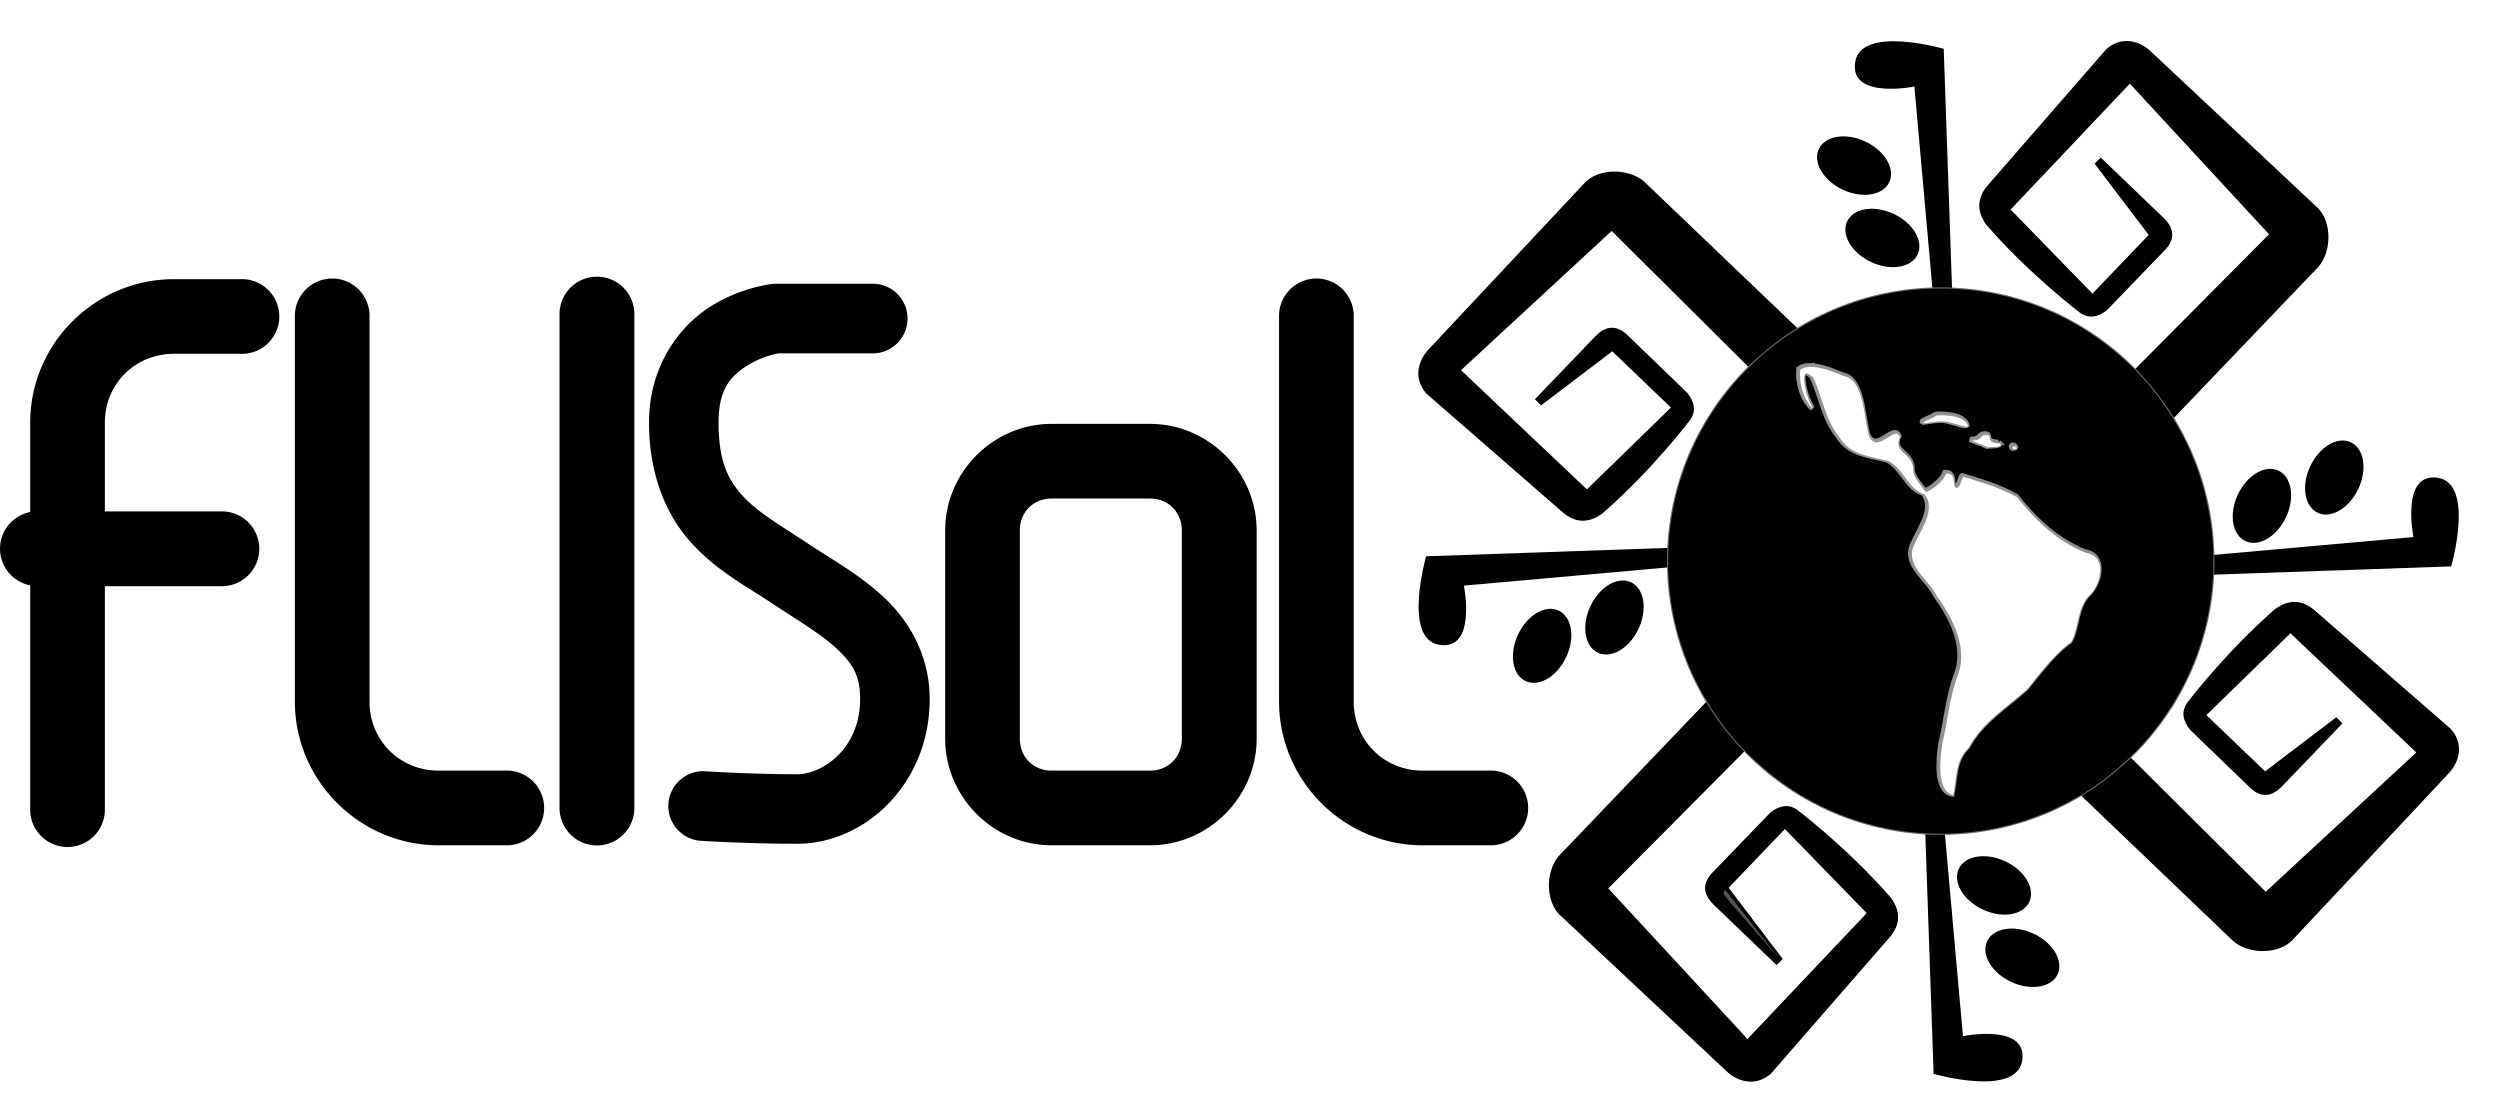 <?xml version="1.0" encoding="UTF-8" standalone="no"?>
<svg
   xmlns:dc="http://purl.org/dc/elements/1.1/"
   xmlns:cc="http://creativecommons.org/ns#"
   xmlns:rdf="http://www.w3.org/1999/02/22-rdf-syntax-ns#"
   xmlns:svg="http://www.w3.org/2000/svg"
   xmlns="http://www.w3.org/2000/svg"
   xmlns:xlink="http://www.w3.org/1999/xlink"
   xmlns:sodipodi="http://sodipodi.sourceforge.net/DTD/sodipodi-0.dtd"
   xmlns:inkscape="http://www.inkscape.org/namespaces/inkscape"
   version="1.1"
   id="svg4489"
   viewBox="0 0 429.366 191.979"
   height="54.181mm"
   width="121.177mm"
   inkscape:version="0.91 r13725"
   sodipodi:docname="16.svg">
  <sodipodi:namedview
     pagecolor="#ffffff"
     bordercolor="#666666"
     borderopacity="1"
     objecttolerance="10"
     gridtolerance="10"
     guidetolerance="10"
     inkscape:pageopacity="0"
     inkscape:pageshadow="2"
     inkscape:window-width="1440"
     inkscape:window-height="835"
     id="namedview5088"
     showgrid="false"
     inkscape:zoom="2.929899"
     inkscape:cx="214.68316"
     inkscape:cy="95.989406"
     inkscape:window-x="0"
     inkscape:window-y="0"
     inkscape:window-maximized="1"
     inkscape:current-layer="svg4489" />
  <defs
     id="defs4491">
    <filter
       id="filter14511">
      <feGaussianBlur
         id="feGaussianBlur14513"
         stdDeviation="0.856" />
    </filter>
    <filter
       style="color-interpolation-filters:sRGB"
       id="filter14506-80-6-24">
      <feGaussianBlur
         id="feGaussianBlur14508-15-9-58"
         stdDeviation="0.71" />
    </filter>
    <filter
       style="color-interpolation-filters:sRGB"
       id="filter14511-1">
      <feGaussianBlur
         id="feGaussianBlur14513-1"
         stdDeviation="0.856" />
    </filter>
    <filter
       style="color-interpolation-filters:sRGB"
       id="filter14506-80-6-946">
      <feGaussianBlur
         id="feGaussianBlur14508-15-9-03"
         stdDeviation="0.71" />
    </filter>
    <filter
       style="color-interpolation-filters:sRGB"
       id="filter14511-9">
      <feGaussianBlur
         id="feGaussianBlur14513-0"
         stdDeviation="0.856" />
    </filter>
    <filter
       style="color-interpolation-filters:sRGB"
       id="filter14511-3">
      <feGaussianBlur
         id="feGaussianBlur14513-8"
         stdDeviation="0.856" />
    </filter>
    <filter
       style="color-interpolation-filters:sRGB"
       id="filter14506-80-6-9">
      <feGaussianBlur
         id="feGaussianBlur14508-15-9-7"
         stdDeviation="0.71" />
    </filter>
    <filter
       style="color-interpolation-filters:sRGB"
       id="filter14506-80-3-8">
      <feGaussianBlur
         id="feGaussianBlur14508-15-7-9"
         stdDeviation="0.71" />
    </filter>
    <filter
       style="color-interpolation-filters:sRGB"
       id="filter14506-80-6">
      <feGaussianBlur
         id="feGaussianBlur14508-15-9"
         stdDeviation="0.71" />
    </filter>
    <filter
       style="color-interpolation-filters:sRGB"
       id="filter14506-80-3">
      <feGaussianBlur
         id="feGaussianBlur14508-15-7"
         stdDeviation="0.71" />
    </filter>
    <filter
       style="color-interpolation-filters:sRGB"
       id="filter14506-80-6-8">
      <feGaussianBlur
         id="feGaussianBlur14508-15-9-27"
         stdDeviation="0.71" />
    </filter>
    <filter
       style="color-interpolation-filters:sRGB"
       id="filter14506-80-6-94">
      <feGaussianBlur
         id="feGaussianBlur14508-15-9-1"
         stdDeviation="0.71" />
    </filter>
    <filter
       style="color-interpolation-filters:sRGB"
       id="filter14506-80-6-6">
      <feGaussianBlur
         id="feGaussianBlur14508-15-9-0"
         stdDeviation="0.71" />
    </filter>
    <filter
       style="color-interpolation-filters:sRGB"
       id="filter14506-80-6-66">
      <feGaussianBlur
         id="feGaussianBlur14508-15-9-6"
         stdDeviation="0.71" />
    </filter>
    <filter
       style="color-interpolation-filters:sRGB"
       id="filter14506-80-6-67">
      <feGaussianBlur
         id="feGaussianBlur14508-15-9-14"
         stdDeviation="0.71" />
    </filter>
    <filter
       style="color-interpolation-filters:sRGB"
       id="filter14506-80-6-61">
      <feGaussianBlur
         id="feGaussianBlur14508-15-9-2"
         stdDeviation="0.71" />
    </filter>
    <filter
       style="color-interpolation-filters:sRGB"
       id="filter14506-80-6-4">
      <feGaussianBlur
         id="feGaussianBlur14508-15-9-9"
         stdDeviation="0.71" />
    </filter>
    <filter
       style="color-interpolation-filters:sRGB"
       id="filter14506-80-6-2">
      <feGaussianBlur
         id="feGaussianBlur14508-15-9-3"
         stdDeviation="0.71" />
    </filter>
    <filter
       style="color-interpolation-filters:sRGB"
       id="filter14506-80-6-1">
      <feGaussianBlur
         id="feGaussianBlur14508-15-9-5"
         stdDeviation="0.71" />
    </filter>
    <filter
       style="color-interpolation-filters:sRGB"
       id="filter14506-80-6-3">
      <feGaussianBlur
         id="feGaussianBlur14508-15-9-16"
         stdDeviation="0.71" />
    </filter>
    <filter
       style="color-interpolation-filters:sRGB"
       id="filter14506-80-6-12">
      <feGaussianBlur
         id="feGaussianBlur14508-15-9-60"
         stdDeviation="0.71" />
    </filter>
    <filter
       style="color-interpolation-filters:sRGB"
       id="filter14506-80-6-121">
      <feGaussianBlur
         id="feGaussianBlur14508-15-9-4"
         stdDeviation="0.71" />
    </filter>
    <filter
       style="color-interpolation-filters:sRGB"
       id="filter14506-80-6-82">
      <feGaussianBlur
         id="feGaussianBlur14508-15-9-45"
         stdDeviation="0.71" />
    </filter>
    <radialGradient
       gradientTransform="matrix(0.687,0,0,0.687,100.096,-20.758)"
       xlink:href="#linearGradient11737"
       id="radialGradient20235"
       gradientUnits="userSpaceOnUse"
       cx="339.395"
       cy="170.45"
       fx="339.395"
       fy="170.45"
       r="68.636" />
    <linearGradient
       id="linearGradient11737">
      <stop
         id="stop11739"
         offset="0"
         style="stop-color:#ffffff;stop-opacity:0;" />
      <stop
         style="stop-color:#0046af;stop-opacity:0;"
         offset="0.704"
         id="stop11741" />
      <stop
         style="stop-color:#0044ab;stop-opacity:0.424;"
         offset="0.868"
         id="stop11743" />
      <stop
         id="stop11745"
         offset="0.954"
         style="stop-color:#003996;stop-opacity:0.65;" />
      <stop
         id="stop11747"
         offset="1"
         style="stop-color:#002c80;stop-opacity:1;" />
    </linearGradient>
    <radialGradient
       xlink:href="#linearGradient11729"
       id="radialGradient20237"
       gradientUnits="userSpaceOnUse"
       gradientTransform="matrix(2.032,0,0,2.032,-350.333,-138.658)"
       cx="360.338"
       cy="131.752"
       fx="360.338"
       fy="131.752"
       r="68.136" />
    <linearGradient
       id="linearGradient11729">
      <stop
         style="stop-color:#5bcaff;stop-opacity:1;"
         offset="0"
         id="stop11731" />
      <stop
         style="stop-color:#0071de;stop-opacity:1;"
         offset="1"
         id="stop11733" />
    </linearGradient>
    <filter
       id="filter4645"
       x="-0.16"
       width="1.32"
       y="-0.16"
       height="1.32">
      <feGaussianBlur
         stdDeviation="9.085"
         id="feGaussianBlur4647" />
    </filter>
    <filter
       id="filter15293">
      <feGaussianBlur
         id="feGaussianBlur15295"
         stdDeviation="2.7" />
    </filter>
    <linearGradient
       xlink:href="#linearGradient5073"
       id="linearGradient20239"
       gradientUnits="userSpaceOnUse"
       gradientTransform="matrix(-0.636,-0.377,-0.222,0.58,735.902,212.411)"
       x1="530.656"
       y1="92.873"
       x2="571.874"
       y2="138.798" />
    <linearGradient
       id="linearGradient5073">
      <stop
         style="stop-color:#ffffff;stop-opacity:1;"
         offset="0"
         id="stop5075" />
      <stop
         style="stop-color:#ffffff;stop-opacity:0;"
         offset="1"
         id="stop5077" />
    </linearGradient>
    <linearGradient
       xlink:href="#linearGradient5073-757"
       id="linearGradient20239-83"
       gradientUnits="userSpaceOnUse"
       gradientTransform="matrix(-0.636,-0.377,-0.222,0.58,735.902,212.411)"
       x1="530.656"
       y1="92.873"
       x2="571.874"
       y2="138.798" />
    <linearGradient
       id="linearGradient5073-757">
      <stop
         style="stop-color:#ffffff;stop-opacity:1;"
         offset="0"
         id="stop5287" />
      <stop
         style="stop-color:#ffffff;stop-opacity:0;"
         offset="1"
         id="stop5289" />
    </linearGradient>
    <radialGradient
       gradientTransform="matrix(0.687,0,0,0.687,100.096,-20.758)"
       xlink:href="#linearGradient11737-795"
       id="radialGradient20235-520"
       gradientUnits="userSpaceOnUse"
       cx="339.395"
       cy="170.45"
       fx="339.395"
       fy="170.45"
       r="68.636" />
    <linearGradient
       id="linearGradient11737-795">
      <stop
         id="stop5293"
         offset="0"
         style="stop-color:#ffffff;stop-opacity:0;" />
      <stop
         style="stop-color:#575757;stop-opacity:0;"
         offset="0.704"
         id="stop5295" />
      <stop
         style="stop-color:#555555;stop-opacity:0.424;"
         offset="0.868"
         id="stop5297" />
      <stop
         id="stop5299"
         offset="0.954"
         style="stop-color:#4b4b4b;stop-opacity:0.65;" />
      <stop
         id="stop5301"
         offset="1"
         style="stop-color:#404040;stop-opacity:1;" />
    </linearGradient>
    <radialGradient
       xlink:href="#linearGradient11729-136"
       id="radialGradient20237-777"
       gradientUnits="userSpaceOnUse"
       gradientTransform="matrix(2.032,0,0,2.032,-350.333,-138.658)"
       cx="360.338"
       cy="131.752"
       fx="360.338"
       fy="131.752"
       r="68.136" />
    <linearGradient
       id="linearGradient11729-136">
      <stop
         style="stop-color:#adadad;stop-opacity:1;"
         offset="0"
         id="stop5305" />
      <stop
         style="stop-color:#6f6f6f;stop-opacity:1;"
         offset="1"
         id="stop5307" />
    </linearGradient>
  </defs>
  <path
     inkscape:connector-curvature="0"
     style="color:#000000;display:inline;overflow:visible;visibility:visible;fill:#000000;fill-opacity:1;fill-rule:nonzero;stroke:none;stroke-width:2.591;marker:none;enable-background:accumulate"
     d="m 320.93,83.536 -44.137,-43.872 -25.871,23.913 21.62,20.472 14.437,-14.052 -10.08,-9.661 -12.232,9.29 -1.05,-1.057 10.412,-10.848 c 1.562,-1.566 3.27,-2.075 5.282,-0.361 l 10.483,10.121 c 1.255,1.573 1.532,3.116 0.494,4.622 0,0 -6.345,8.447 -15.057,16.068 -2.716,1.99 -5.077,1.498 -7.22,-0.511 L 244.971,67.596 c -2.127,-2.438 -1.673,-5.492 0.551,-7.768 l 26.496,-28.267 c 2.504,-2.902 8.317,-2.716 10.84,0.088 l 46.203,44.185 z"
     id="path20109" />
  <path
     inkscape:connector-curvature="0"
     id="path20115"
     d="m 297.359,96.475 -45.943,4.101 c 0,0 2.257,11.148 -4.166,10.178 -6.423,-0.97 -2.317,-15.214 -2.317,-15.214 l 52.722,-1.829 z"
     style="color:#000000;display:inline;overflow:visible;visibility:visible;fill:#000000;fill-opacity:1;fill-rule:nonzero;stroke:none;stroke-width:2.591;marker:none;enable-background:accumulate" />
  <ellipse
     ry="6.688"
     rx="4.567"
     cy="-21.872"
     cx="296.115"
     transform="matrix(0.905,0.425,-0.425,0.905,0,0)"
     id="path20121"
     style="color:#000000;display:inline;overflow:visible;visibility:visible;fill:#000000;fill-opacity:1;fill-rule:nonzero;stroke:none;stroke-width:2.591;marker:none;enable-background:accumulate" />
  <ellipse
     ry="6.688"
     rx="4.567"
     cy="-12.184"
     cx="286.934"
     style="color:#000000;display:inline;overflow:visible;visibility:visible;fill:#000000;fill-opacity:1;fill-rule:nonzero;stroke:none;stroke-width:2.591;marker:none;enable-background:accumulate"
     id="path20123"
     transform="matrix(0.905,0.425,-0.425,0.905,0,0)" />
  <path
     inkscape:connector-curvature="0"
     id="path20129"
     d="m 344.99,109.277 44.137,43.872 25.871,-23.913 -21.62,-20.472 -14.437,14.052 10.08,9.661 12.232,-9.29 1.05,1.057 -10.412,10.848 c -1.562,1.566 -3.27,2.075 -5.282,0.361 l -10.483,-10.121 c -1.255,-1.573 -1.532,-3.116 -0.494,-4.622 0,0 6.345,-8.447 15.056,-16.068 2.716,-1.99 5.077,-1.498 7.22,0.511 l 23.039,20.063 c 2.127,2.438 1.673,5.492 -0.551,7.768 l -26.496,28.267 c -2.504,2.902 -8.317,2.716 -10.84,-0.088 l -46.203,-44.185 z"
     style="color:#000000;display:inline;overflow:visible;visibility:visible;fill:#000000;fill-opacity:1;fill-rule:nonzero;stroke:none;stroke-width:2.591;marker:none;enable-background:accumulate" />
  <path
     inkscape:connector-curvature="0"
     style="color:#000000;display:inline;overflow:visible;visibility:visible;fill:#000000;fill-opacity:1;fill-rule:nonzero;stroke:none;stroke-width:2.591;marker:none;enable-background:accumulate"
     d="m 368.561,96.338 45.943,-4.101 c 0,0 -2.257,-11.148 4.166,-10.178 6.423,0.97 2.317,15.214 2.317,15.214 l -52.722,1.829 z"
     id="path20133" />
  <ellipse
     ry="6.688"
     rx="4.567"
     cy="86.506"
     cx="-388.634"
     style="color:#000000;display:inline;overflow:visible;visibility:visible;fill:#000000;fill-opacity:1;fill-rule:nonzero;stroke:none;stroke-width:2.591;marker:none;enable-background:accumulate"
     id="path20139"
     transform="matrix(-0.905,-0.425,0.425,-0.905,0,0)" />
  <ellipse
     ry="6.688"
     rx="4.567"
     cy="96.194"
     cx="-397.814"
     transform="matrix(-0.905,-0.425,0.425,-0.905,0,0)"
     id="path20141"
     style="color:#000000;display:inline;overflow:visible;visibility:visible;fill:#000000;fill-opacity:1;fill-rule:nonzero;stroke:none;stroke-width:2.591;marker:none;enable-background:accumulate" />
  <path
     inkscape:connector-curvature="0"
     id="path20147"
     d="m 320.089,108.437 -43.872,44.137 23.913,25.871 20.472,-21.62 -14.052,-14.437 -9.661,10.08 9.29,12.232 -1.057,1.05 -10.848,-10.412 c -1.566,-1.562 -2.075,-3.27 -0.361,-5.282 l 10.121,-10.483 c 1.573,-1.255 3.116,-1.532 4.622,-0.494 0,0 8.447,6.345 16.068,15.057 1.99,2.716 1.498,5.077 -0.511,7.22 l -20.063,23.039 c -2.438,2.127 -5.492,1.673 -7.768,-0.551 l -28.267,-26.496 c -2.902,-2.504 -2.716,-8.318 0.088,-10.84 l 44.185,-46.203 z"
     style="color:#000000;display:inline;overflow:visible;visibility:visible;fill:#000000;fill-opacity:1;fill-rule:nonzero;stroke:none;stroke-width:2.591;marker:none;enable-background:accumulate" />
  <path
     inkscape:connector-curvature="0"
     style="color:#000000;display:inline;overflow:visible;visibility:visible;fill:#000000;fill-opacity:1;fill-rule:nonzero;stroke:none;stroke-width:2.591;marker:none;enable-background:accumulate"
     d="m 333.028,132.008 4.101,45.943 c 0,0 11.148,-2.257 10.178,4.166 -0.97,6.423 -15.214,2.317 -15.214,2.317 l -1.829,-52.722 z"
     id="path20151" />
  <ellipse
     ry="6.688"
     rx="4.567"
     cy="374.691"
     cx="7.929"
     style="color:#000000;display:inline;overflow:visible;visibility:visible;fill:#000000;fill-opacity:1;fill-rule:nonzero;stroke:none;stroke-width:2.591;marker:none;enable-background:accumulate"
     id="path20153"
     transform="matrix(0.425,-0.905,0.905,0.425,0,0)" />
  <ellipse
     ry="6.688"
     rx="4.567"
     cy="384.379"
     cx="-1.251"
     transform="matrix(0.425,-0.905,0.905,0.425,0,0)"
     id="path20155"
     style="color:#000000;display:inline;overflow:visible;visibility:visible;fill:#000000;fill-opacity:1;fill-rule:nonzero;stroke:none;stroke-width:2.591;marker:none;enable-background:accumulate" />
  <path
     inkscape:connector-curvature="0"
     style="color:#000000;display:inline;overflow:visible;visibility:visible;fill:#000000;fill-opacity:1;fill-rule:nonzero;stroke:none;stroke-width:2.591;marker:none;enable-background:accumulate"
     d="m 345.831,84.376 43.872,-44.137 -23.913,-25.871 -20.472,21.62 14.052,14.437 9.661,-10.08 -9.29,-12.232 1.057,-1.05 10.848,10.412 c 1.566,1.562 2.075,3.27 0.361,5.282 l -10.121,10.483 c -1.573,1.255 -3.116,1.532 -4.622,0.494 0,0 -8.447,-6.345 -16.068,-15.056 -1.99,-2.716 -1.498,-5.077 0.511,-7.22 L 361.77,8.418 c 2.438,-2.127 5.492,-1.673 7.768,0.551 l 28.267,26.496 c 2.902,2.504 2.716,8.318 -0.088,10.84 l -44.185,46.203 z"
     id="path20161" />
  <path
     inkscape:connector-curvature="0"
     id="path20165"
     d="m 332.892,60.805 -4.101,-45.943 c 0,0 -11.148,2.257 -10.178,-4.166 0.97,-6.423 15.214,-2.317 15.214,-2.317 l 1.829,52.722 z"
     style="color:#000000;display:inline;overflow:visible;visibility:visible;fill:#000000;fill-opacity:1;fill-rule:nonzero;stroke:none;stroke-width:2.591;marker:none;enable-background:accumulate" />
  <ellipse
     ry="6.688"
     rx="4.567"
     cy="-310.057"
     cx="-100.448"
     transform="matrix(-0.425,0.905,-0.905,-0.425,0,0)"
     id="path20169"
     style="color:#000000;display:inline;overflow:visible;visibility:visible;fill:#000000;fill-opacity:1;fill-rule:nonzero;stroke:none;stroke-width:2.591;marker:none;enable-background:accumulate" />
  <ellipse
     ry="6.688"
     rx="4.567"
     cy="-300.369"
     cx="-109.629"
     style="color:#000000;display:inline;overflow:visible;visibility:visible;fill:#000000;fill-opacity:1;fill-rule:nonzero;stroke:none;stroke-width:2.591;marker:none;enable-background:accumulate"
     id="path20173"
     transform="matrix(-0.425,0.905,-0.905,-0.425,0,0)" />
  <path
     inkscape:connector-curvature="0"
     style="color:#000000;display:inline;overflow:visible;visibility:visible;opacity:0.567;fill:#ffffff;fill-opacity:1;fill-rule:nonzero;stroke:none;stroke-width:1px;marker:none;filter:url(#filter14506-80-6-1);enable-background:accumulate"
     d="m -1409.778,-1119.557 11.613,14.78 c 0,0 -11.857,-13.481 -11.938,-13.805 -0.081,-0.325 0.325,-0.975 0.325,-0.975 z"
     id="path20207"
     transform="matrix(0.802,0,0,0.802,1426.914,1050.676)" />
  <path
     inkscape:connector-curvature="0"
     style="color:#000000;font-style:normal;font-variant:normal;font-weight:normal;font-stretch:normal;font-size:medium;line-height:normal;font-family:Sans;-inkscape-font-specification:Sans;text-indent:0;text-align:start;text-decoration:none;text-decoration-line:none;letter-spacing:normal;word-spacing:normal;text-transform:none;direction:ltr;block-progression:tb;writing-mode:lr-tb;baseline-shift:baseline;text-anchor:start;display:inline;overflow:visible;visibility:visible;fill:#000000;fill-opacity:1;stroke:none;stroke-width:2;marker:none;enable-background:accumulate"
     d="m 102.439,47.523 a 6.417,6.417 0 0 0 -6.34,6.51 l 0,84.743 a 6.425,6.425 0 0 0 12.85,0 l 0,-84.743 a 6.417,6.417 0 0 0 -6.51,-6.51 z m -45.456,0.311 a 6.417,6.417 0 0 0 -6.34,6.51 l 0,66.147 c 0,13.561 11.12,24.681 24.681,24.681 l 11.435,0 a 6.417,6.417 0 1 0 0,-12.822 l -11.435,0 c -6.674,0 -11.859,-5.186 -11.859,-11.859 l 0,-66.147 a 6.417,6.417 0 0 0 -6.482,-6.51 z m 169.004,0 a 6.417,6.417 0 0 0 -6.312,6.51 l 0,66.147 c 0,13.561 11.092,24.681 24.653,24.681 l 11.435,0 a 6.417,6.417 0 1 0 0,-12.822 l -11.435,0 c -6.674,0 -11.831,-5.186 -11.831,-11.859 l 0,-66.147 a 6.417,6.417 0 0 0 -6.51,-6.51 z M 29.868,47.947 c -13.561,0 -24.681,11.092 -24.681,24.653 l 0,15.341 a 6.417,6.417 0 0 0 0,12.595 l 0,38.239 a 6.417,6.417 0 1 0 12.822,0 l 0,-38.097 20.096,0 a 6.425,6.425 0 0 0 0,-12.85 l -20.096,0 0,-15.228 c 0,-6.674 5.186,-11.831 11.859,-11.831 l 11.407,0 a 6.417,6.417 0 1 0 0,-12.822 l -11.407,0 z m 103.055,0.793 -0.311,0.028 c 0,0 -5.216,0.541 -10.416,3.764 -5.2,3.223 -10.727,10.013 -10.727,20.011 0,9.222 3.092,16.186 7.444,20.888 4.352,4.703 9.393,7.339 13.388,9.991 4.537,3.013 8.779,5.493 11.463,8.038 2.684,2.545 3.963,4.549 3.963,8.604 0,8.396 -6.33,12.907 -10.869,12.907 -7.922,0 -15.709,-0.509 -15.709,-0.509 a 5.984,5.984 0 0 0 -0.764,11.944 c 0,0 8.052,0.51 16.473,0.51 11.804,0 22.813,-10.398 22.813,-24.851 0,-7.369 -3.456,-13.298 -7.67,-17.294 -4.215,-3.996 -9.02,-6.618 -13.077,-9.312 -4.6,-3.054 -8.654,-5.36 -11.237,-8.152 -2.583,-2.791 -4.274,-5.917 -4.274,-12.765 0,-6.072 2.379,-8.166 5.095,-9.85 2.603,-1.614 5.081,-1.98 5.293,-2.01 l 15.822,0 a 5.978,5.978 0 1 0 0,-11.944 l -16.36,0 -0.34,0 z m 47.692,24.059 c -10.032,0 -18.284,8.281 -18.284,18.313 l 0,35.748 c 0,10.032 8.252,18.313 18.284,18.313 l 16.898,0 c 10.032,0 18.313,-8.281 18.313,-18.313 l 0,-35.748 c 0,-10.032 -8.281,-18.313 -18.313,-18.313 l -16.898,0 z m 0,12.822 16.898,0 c 3.145,0 5.463,2.346 5.463,5.491 l 0,35.748 c 0,3.145 -2.318,5.491 -5.463,5.491 l -16.898,0 c -3.145,0 -5.463,-2.346 -5.463,-5.491 l 0,-35.748 c 0,-3.145 2.318,-5.491 5.463,-5.491 z"
     id="path20219" />
  <circle
     r="44.301"
     cy="96.368"
     cx="333.314"
     style="color:#000000;display:inline;overflow:visible;visibility:visible;fill:#ffffff;fill-opacity:1;fill-rule:nonzero;stroke:#6a6a6a;stroke-width:5.434;stroke-opacity:1;marker:none;enable-background:accumulate"
     id="path20221" />
  <circle
     r="46.82"
     cy="96.369"
     cx="333.314"
     style="color:#000000;display:inline;overflow:visible;visibility:visible;fill:#000000;fill-opacity:1;fill-rule:nonzero;stroke:none;stroke-width:1;marker:none;enable-background:accumulate"
     id="path20223" />
  <path
     inkscape:connector-curvature="0"
     style="font-size:12px;fill:#6a6a6a;fill-opacity:1;fill-rule:nonzero;stroke:#919191;stroke-width:1.145;stroke-opacity:1;filter:url(#filter15293)"
     d="m -1392.481,-1232.048 c -0.802,0.033 -1.509,0.233 -2.047,0.675 -0.298,2.885 0.719,6.589 2.922,8.615 -0.19,-0.246 -0.419,-0.693 -0.736,-1.429 -0.978,-1.663 -2.737,-9.037 0.656,-5.479 1.989,4.178 2.637,9.278 5.725,12.982 2.354,3.865 6.825,4.115 10.595,5.082 3.273,1.588 4.326,6.289 7.852,7.226 2.51,3.264 -0.639,7.349 -2.008,10.501 -2.746,4.864 2.888,7.817 4.672,11.632 3.609,4.981 7.031,11.577 4.314,17.845 -1.606,4.535 -1.996,9.544 -3.141,14.272 -0.51,3.354 -1.233,10.4 2.385,11.056 0.725,-3.627 0.438,-7.53 3.36,-10.262 2.873,-5.467 8.472,-8.877 12.723,-12.744 1.961,-2.33 5.76,-7.617 9.522,-10.203 1.668,-2.824 1.169,-7.622 4.234,-10.421 2.348,-2.484 3.515,-8.249 -0.994,-8.932 -6.009,-2.395 -10.952,-6.942 -14.949,-12.089 -4.328,-2.332 -7.046,-2.968 -11.663,-4.454 -0.281,-0.091 -0.667,2.425 -1.508,2.416 -1.151,-0.011 0.266,-3.219 -2.235,-3.124 -0.419,1.379 -2.81,3.56 -4.453,4.029 -0.634,-1.035 -2.886,-3.207 -2.723,-4.962 -0.075,-3.536 -4.592,-3.623 -2.863,-6.987 -1.033,-2.964 -5.183,4.351 -6.878,-0.655 -1.002,-4.349 -1.176,-11.717 -5.189,-12.545 -1.934,-0.766 -5.168,-2.143 -7.574,-2.045 z m 24.831,12.225 c 0.397,0.124 2.172,-0.417 4.125,-0.385 1.841,0.03 4.913,1.545 5.47,1.062 -0.868,-2.878 -6.99,-2.349 -6.875,-2.335 -0.925,0.778 -3.383,1.411 -2.721,1.659 z m 20.154,5.471 c -0.153,0.27 -0.93,0.338 -0.931,-0.216 0.305,-0.535 0.9,-0.076 0.931,0.216 z m -3.698,-1.067 c -3.476,-0.107 -1.191,-1.878 -3.037,-1.838 -1.294,0.027 -0.927,1.386 -3.17,1.177 2.062,0.971 2.201,0.732 3.638,1.499 2.039,-0.121 3.291,-0.092 2.569,-0.839 z"
     id="path20229"
     transform="matrix(0.791,0,0,0.791,1412.034,1037.363)" />
  <path
     inkscape:connector-curvature="0"
     id="path20231"
     d="m 310.795,63.002 c -0.634,0.026 -1.193,0.184 -1.619,0.534 -0.236,2.282 0.569,5.211 2.311,6.813 -0.15,-0.195 -0.332,-0.548 -0.582,-1.13 -0.773,-1.315 -2.164,-7.147 0.519,-4.333 1.573,3.305 2.085,7.338 4.528,10.267 1.862,3.057 5.398,3.254 8.379,4.019 2.589,1.256 3.421,4.974 6.21,5.714 1.985,2.581 -0.505,5.812 -1.588,8.304 -2.172,3.847 2.284,6.182 3.695,9.199 2.854,3.939 5.56,9.156 3.412,14.113 -1.27,3.586 -1.578,7.548 -2.484,11.287 -0.403,2.652 -0.975,8.225 1.887,8.744 0.574,-2.868 0.347,-5.955 2.657,-8.116 2.272,-4.324 6.7,-7.021 10.062,-10.078 1.551,-1.842 4.555,-6.024 7.531,-8.069 1.319,-2.233 0.925,-6.028 3.349,-8.242 1.857,-1.964 2.78,-6.524 -0.786,-7.064 -4.752,-1.894 -8.662,-5.49 -11.822,-9.56 -3.423,-1.844 -5.573,-2.348 -9.224,-3.522 -0.222,-0.072 -0.527,1.918 -1.193,1.911 -0.91,-0.009 0.21,-2.546 -1.767,-2.47 -0.331,1.091 -2.222,2.815 -3.522,3.187 -0.502,-0.818 -2.283,-2.536 -2.154,-3.925 -0.059,-2.797 -3.632,-2.866 -2.264,-5.526 -0.817,-2.344 -4.099,3.441 -5.439,-0.518 -0.792,-3.439 -0.93,-9.267 -4.103,-9.921 -1.529,-0.606 -4.087,-1.695 -5.99,-1.617 z m 19.637,9.668 c 0.314,0.098 1.717,-0.329 3.262,-0.305 1.456,0.024 3.886,1.222 4.326,0.84 -0.686,-2.276 -5.528,-1.858 -5.437,-1.847 -0.731,0.615 -2.675,1.115 -2.152,1.312 z m 15.939,4.327 c -0.121,0.214 -0.736,0.267 -0.737,-0.171 0.242,-0.423 0.712,-0.06 0.737,0.171 z m -2.924,-0.844 c -2.749,-0.085 -0.942,-1.485 -2.402,-1.454 -1.023,0.022 -0.733,1.096 -2.507,0.931 1.631,0.768 1.741,0.579 2.877,1.186 1.612,-0.095 2.602,-0.072 2.032,-0.663 z"
     style="font-size:12px;fill:#ffffff;fill-opacity:1;fill-rule:nonzero;stroke:none;stroke-width:0.906;stroke-opacity:1" />
</svg>
